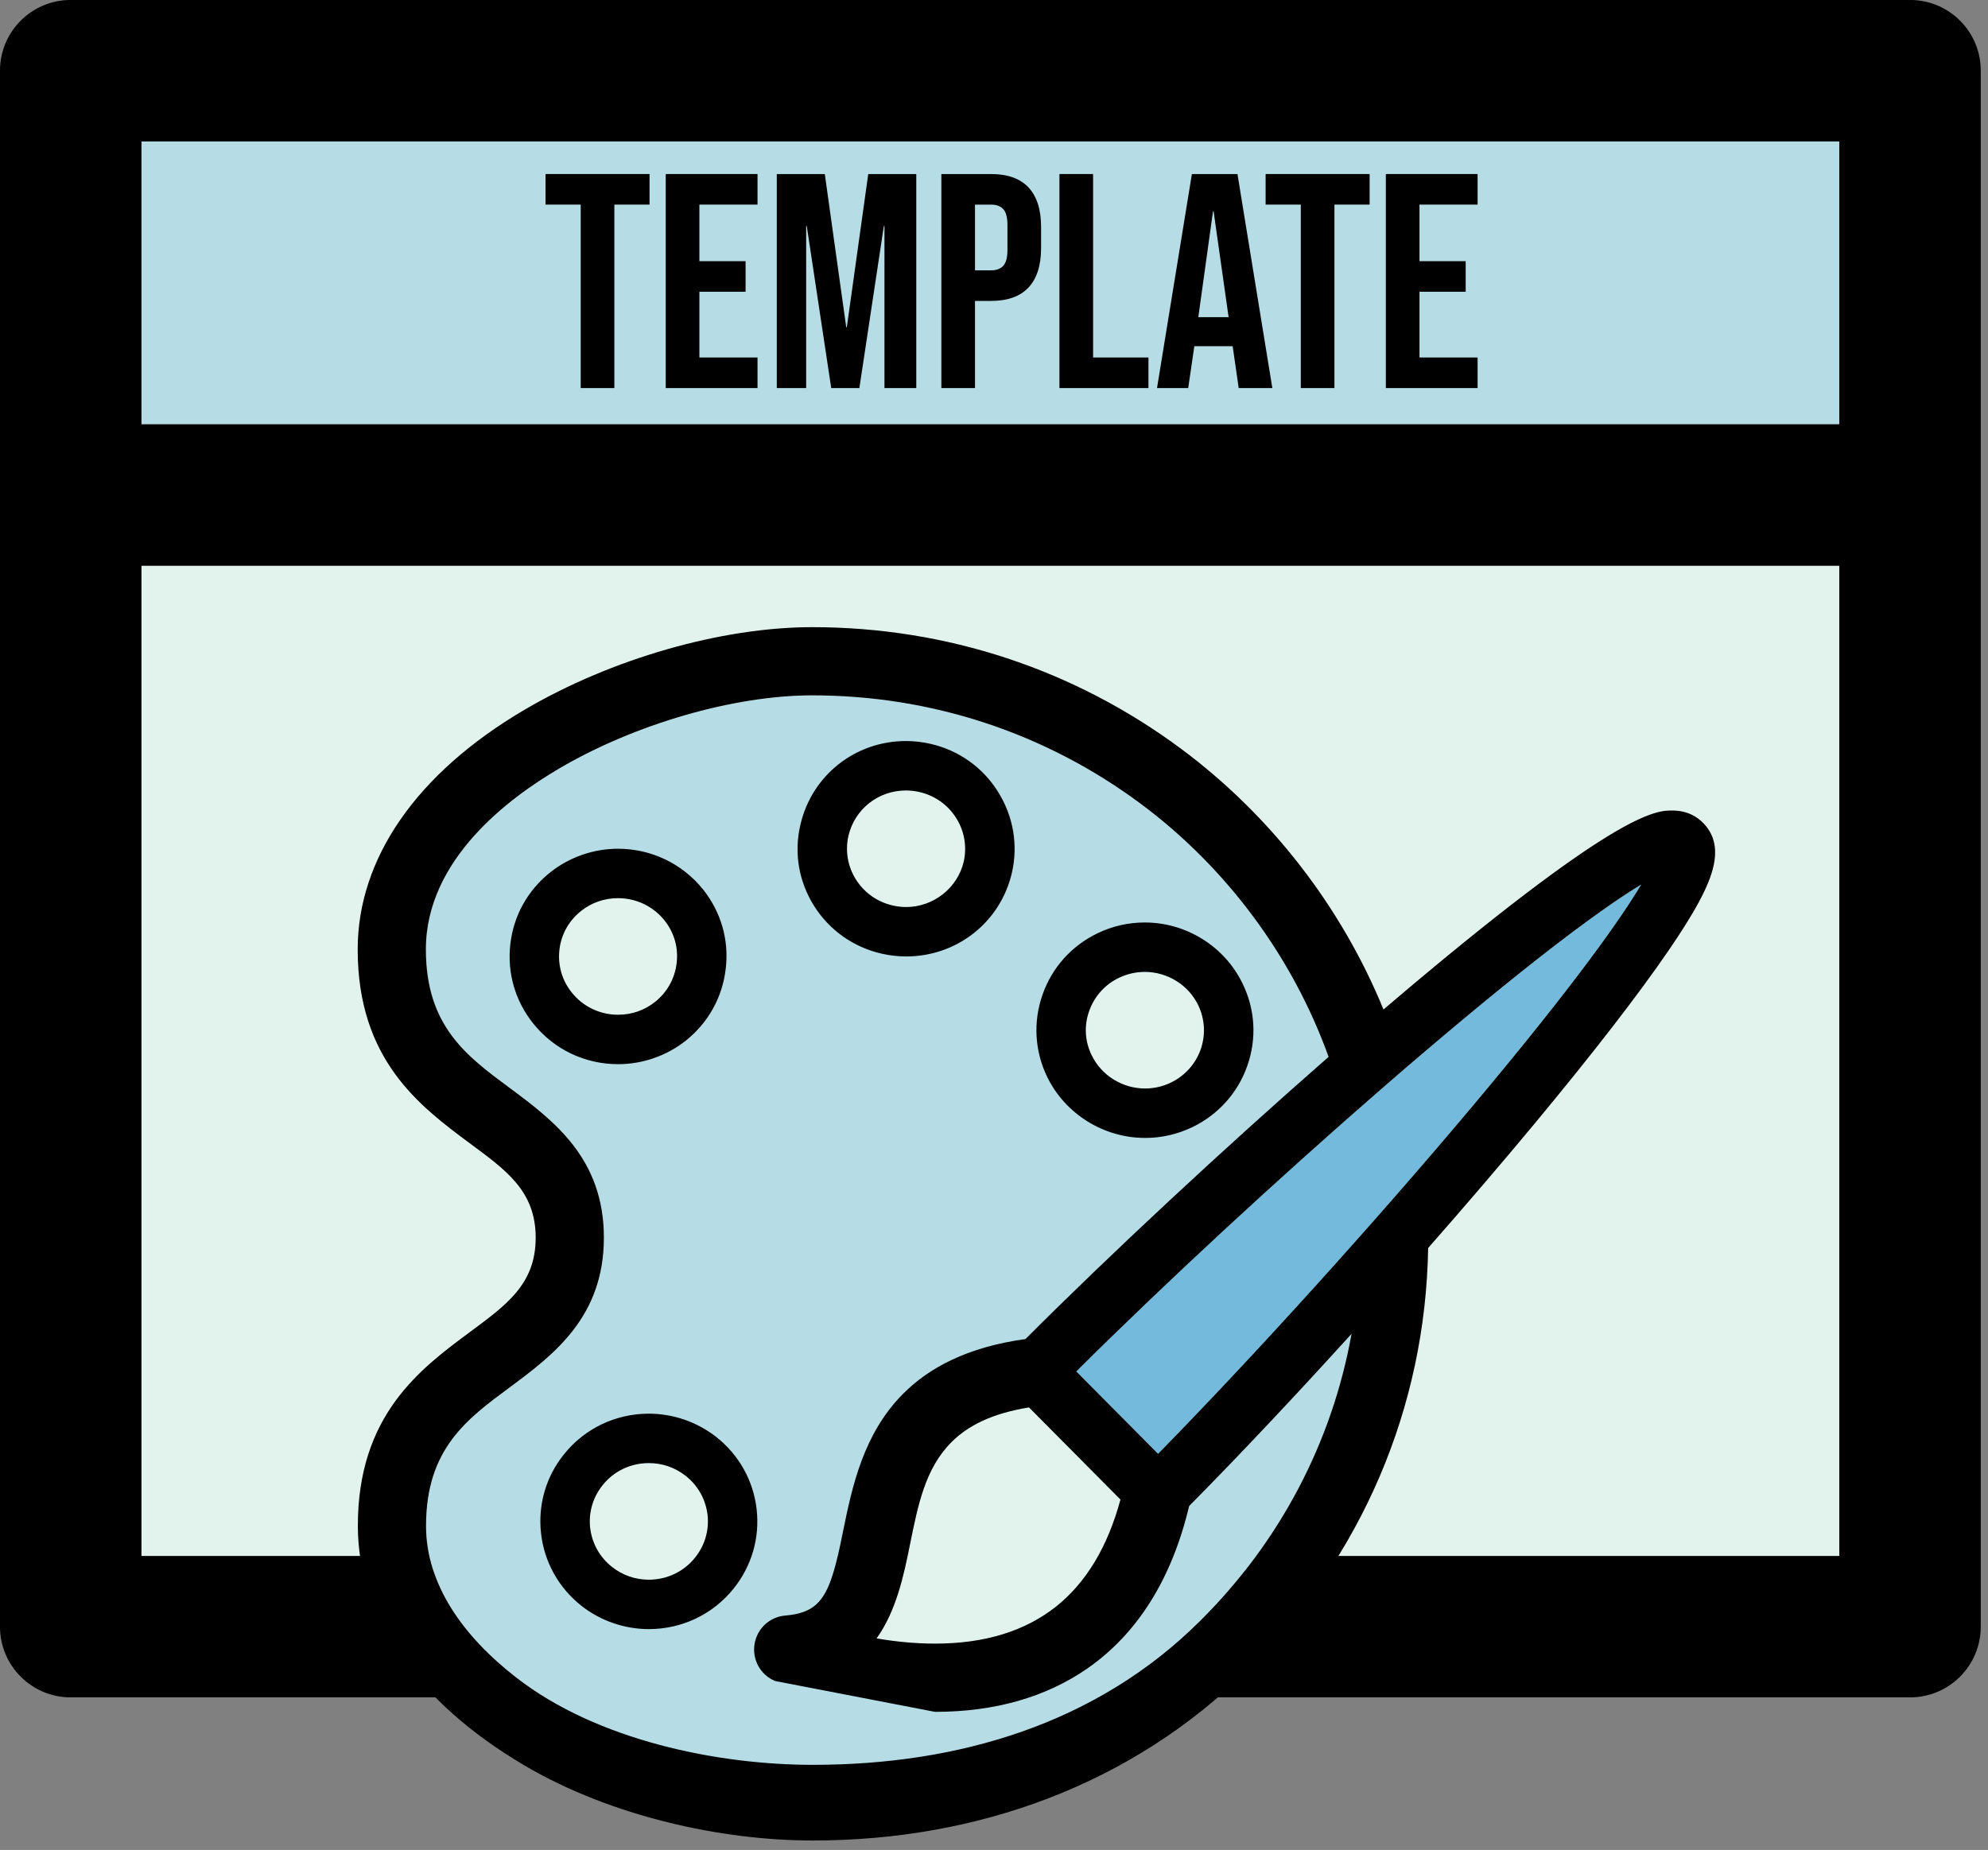 <?xml version="1.0" encoding="UTF-8" standalone="no"?>
<!DOCTYPE svg PUBLIC "-//W3C//DTD SVG 1.1//EN" "http://www.w3.org/Graphics/SVG/1.1/DTD/svg11.dtd">
<svg width="100%" height="100%" viewBox="0 0 130 121" version="1.1" xmlns="http://www.w3.org/2000/svg" xmlns:xlink="http://www.w3.org/1999/xlink" xml:space="preserve" xmlns:serif="http://www.serif.com/" style="fill-rule:evenodd;clip-rule:evenodd;stroke-linejoin:round;stroke-miterlimit:2;">
    <rect x="0" y="0" width="130" height="121" fill="#808080" stroke="none"/>
    <g transform="matrix(1,0,0,1,-1124.9,-28.617)">
        <g id="Layer_8" transform="matrix(3,0,0,3,654,0)">
            <g id="Dribbble-Light-Preview">
            </g>
        </g>
        <g id="Ebene1">
            <g transform="matrix(4.793,0,0,4.626,538.988,-124.046)">
                <path d="M124,39L124,35C124,35 148,35 148,35L148,39L124,39Z" style="fill:rgb(182,221,230);"/>
            </g>
            <g transform="matrix(4.626,0,0,4.626,563.075,-123.046)">
                <path d="M148,40.135L148,55L122.703,55L122.703,40.135L148,40.135Z" style="fill:rgb(226,243,238);"/>
            </g>
            <g transform="matrix(4.626,0,0,4.626,967.615,-97.962)">
                <path d="M40.742,51.362L35,51.362C34.448,51.362 34,50.914 34,50.362L34,28.362C34,27.809 34.448,27.362 35,27.362L61,27.362C61.552,27.362 62,27.809 62,28.362L62,50.362C62,50.914 61.552,51.362 61,51.362L50.461,51.362L52.406,49.362L60,49.362L60,35.362L36,35.362L36,49.362L39.446,49.362L40.742,51.362ZM36,33.362L36,29.362C36,29.362 60,29.362 60,29.362L60,33.362L36,33.362Z"/>
            </g>
            <g transform="matrix(0.794,0,0,1,1096.95,34)">
                <path d="M83.027,8L80.13,8L80.13,6L88.696,6L88.696,8L85.798,8L85.798,20L83.027,20L83.027,8Z" style="fill-rule:nonzero;"/>
                <path d="M90.031,6L97.589,6L97.589,8L92.802,8L92.802,11.7L96.606,11.7L96.606,13.7L92.802,13.7L92.802,18L97.589,18L97.589,20L90.031,20L90.031,6Z" style="fill-rule:nonzero;"/>
                <path d="M99.176,6L103.131,6L104.895,16.02L104.945,16.02L106.709,6L110.664,6L110.664,20L108.044,20L108.044,9.4L107.994,9.4L105.978,20L103.66,20L101.645,9.4L101.595,9.4L101.595,20L99.176,20L99.176,6Z" style="fill-rule:nonzero;"/>
                <path d="M112.73,6L116.811,6C118.189,6 119.222,6.293 119.91,6.88C120.599,7.467 120.943,8.327 120.943,9.46L120.943,10.84C120.943,11.973 120.599,12.833 119.91,13.42C119.222,14.007 118.189,14.3 116.811,14.3L115.501,14.3L115.501,20L112.73,20L112.73,6ZM116.811,12.3C117.265,12.3 117.605,12.2 117.832,12C118.059,11.8 118.172,11.46 118.172,10.98L118.172,9.32C118.172,8.84 118.059,8.5 117.832,8.3C117.605,8.1 117.265,8 116.811,8L115.501,8L115.501,12.3L116.811,12.3Z" style="fill-rule:nonzero;"/>
                <path d="M122.455,6L125.226,6L125.226,18L129.786,18L129.786,20L122.455,20L122.455,6Z" style="fill-rule:nonzero;"/>
                <path d="M133.364,6L137.117,6L139.989,20L137.218,20L136.714,17.22L136.714,17.26L133.565,17.26L133.061,20L130.491,20L133.364,6ZM136.387,15.36L135.152,8.44L135.102,8.44L133.893,15.36L136.387,15.36Z" style="fill-rule:nonzero;"/>
                <path d="M142.332,8L139.435,8L139.435,6L148.001,6L148.001,8L145.104,8L145.104,20L142.332,20L142.332,8Z" style="fill-rule:nonzero;"/>
                <path d="M149.336,6L156.894,6L156.894,8L152.107,8L152.107,11.7L155.912,11.7L155.912,13.7L152.107,13.7L152.107,18L156.894,18L156.894,20L149.336,20L149.336,6Z" style="fill-rule:nonzero;"/>
            </g>
            <g transform="matrix(3,0,0,3,150,5.68434e-14)">
                <path d="M349.39,42.233C349.113,43.258 348.648,44.038 347.989,44.563C347.311,45.104 346.431,45.373 345.356,45.374C345.352,45.375 345.348,45.374 345.345,45.374C344.897,45.374 344.464,45.327 344.074,45.26C344.499,44.666 344.665,43.892 344.805,43.206C344.805,43.206 344.805,43.206 344.805,43.206C344.974,42.373 345.127,41.563 345.702,40.984C346.064,40.62 346.595,40.353 347.397,40.224L349.39,42.233Z" style="fill:rgb(226,243,238);fill-rule:nonzero;"/>
            </g>
            <g transform="matrix(3,0,0,3,150,5.68434e-14)">
                <path d="M351.12,44.887C348.866,47.121 345.87,48.35 342.682,48.35L342.679,48.35C340.634,48.35 337.995,47.497 336.212,46.108C335.053,45.207 334.253,44.081 334.253,42.807C334.252,41.125 335.148,40.477 336.084,39.783C336.084,39.783 336.084,39.783 336.084,39.783C337.051,39.066 338.131,38.244 338.13,36.523C338.13,36.523 338.13,36.523 338.13,36.523C338.13,34.803 337.05,33.98 336.083,33.263C335.146,32.569 334.25,31.92 334.249,30.238C334.249,28.272 336.075,26.929 337.152,26.296C338.8,25.327 340.965,24.7 342.67,24.7L342.671,24.7C345.274,24.701 347.748,25.516 349.825,27.059C351.703,28.455 353.145,30.402 353.926,32.582C354.79,34.99 354.71,37.027 354.426,38.62C354.004,40.981 352.866,43.155 351.12,44.887L351.12,44.887Z" style="fill:rgb(182,221,230);fill-rule:nonzero;"/>
            </g>
            <g transform="matrix(3,0,0,3,150,5.68434e-14)">
                <path d="M349.39,42.233C349.113,43.258 348.648,44.038 347.989,44.563C347.311,45.104 346.431,45.373 345.356,45.374C345.352,45.375 345.348,45.374 345.345,45.374C344.897,45.374 344.464,45.327 344.074,45.26C344.499,44.666 344.665,43.892 344.805,43.206C344.805,43.206 344.805,43.206 344.805,43.206C344.974,42.373 345.127,41.563 345.702,40.984C346.064,40.62 346.595,40.353 347.397,40.224L349.39,42.233Z" style="fill:rgb(226,243,238);fill-rule:nonzero;"/>
            </g>
            <g transform="matrix(3,0,0,3,150,5.68434e-14)">
                <path d="M357.056,33.664C354.921,36.208 352.336,39.065 350.209,41.237L348.426,39.44C350.355,37.52 352.83,35.23 355.139,33.226C355.408,32.993 355.675,32.762 355.939,32.537C358.618,30.252 360.022,29.258 360.739,28.825C360.311,29.546 359.326,30.96 357.056,33.664Z" style="fill:rgb(116,186,220);fill-rule:nonzero;"/>
            </g>
            <path d="M1170.35,130.5C1169.62,131.416 1168.51,131.942 1167.33,131.942C1166.44,131.942 1165.61,131.652 1164.92,131.105C1164.11,130.468 1163.61,129.56 1163.49,128.548C1163.38,127.54 1163.67,126.547 1164.31,125.753C1165.04,124.838 1166.14,124.313 1167.33,124.313C1168.21,124.313 1169.05,124.603 1169.74,125.15C1170.55,125.787 1171.05,126.695 1171.17,127.708C1171.28,128.715 1170.99,129.706 1170.35,130.5ZM1196.12,94.752C1196.46,93.787 1197.15,93.011 1198.08,92.567C1198.62,92.314 1199.18,92.186 1199.76,92.186C1201.24,92.186 1202.61,93.036 1203.25,94.353C1203.69,95.264 1203.75,96.292 1203.42,97.247C1203.08,98.213 1202.38,98.99 1201.45,99.434C1200.92,99.687 1200.36,99.814 1199.78,99.814C1198.3,99.814 1196.93,98.963 1196.29,97.645C1195.84,96.735 1195.78,95.708 1196.12,94.752ZM1162.3,93.549C1161.65,92.753 1161.37,91.758 1161.48,90.749C1161.59,89.738 1162.1,88.832 1162.9,88.198C1163.59,87.651 1164.43,87.363 1165.31,87.363C1166.5,87.363 1167.6,87.888 1168.34,88.801C1168.98,89.594 1169.27,90.586 1169.15,91.594C1169.04,92.608 1168.53,93.517 1167.73,94.155C1167.04,94.701 1166.21,94.99 1165.32,94.99C1164.14,94.99 1163.03,94.464 1162.3,93.549ZM1180.38,83.288C1180.79,81.54 1182.33,80.319 1184.14,80.319C1184.43,80.319 1184.72,80.352 1185.01,80.417C1186.02,80.646 1186.88,81.252 1187.43,82.123C1187.97,82.981 1188.14,83.996 1187.92,84.979C1187.52,86.697 1185.94,87.944 1184.16,87.944C1183.87,87.944 1183.57,87.912 1183.29,87.847C1182.28,87.619 1181.42,87.014 1180.87,86.143C1180.33,85.285 1180.16,84.272 1180.38,83.288Z" style="fill:rgb(226,243,238);fill-rule:nonzero;"/>
            <path d="M1236.26,82.43C1235.9,82.069 1235.27,81.631 1234.26,81.631C1233.76,81.631 1232.84,81.596 1230.05,83.303C1227.45,84.893 1223.09,88.072 1215.62,94.433C1215.53,94.504 1215.45,94.575 1215.37,94.646C1212.62,87.934 1208.01,81.963 1202.14,77.597C1195.13,72.393 1186.79,69.64 1178.02,69.638L1178.01,69.638C1172.08,69.638 1164.87,71.705 1159.2,75.041C1152.13,79.195 1148.29,84.782 1148.29,90.715C1148.29,90.715 1148.29,90.715 1148.29,90.715C1148.29,97.922 1152.33,100.952 1155.59,103.374C1157.98,105.147 1159.93,106.504 1159.93,109.571C1159.93,112.638 1157.98,113.994 1155.6,115.764C1155.6,115.764 1155.6,115.764 1155.6,115.764C1152.33,118.185 1148.3,121.214 1148.3,128.422C1148.3,134.354 1152.15,139.942 1159.21,144.099C1164.89,147.439 1172.1,148.998 1178.03,149L1178.05,149C1188.8,149 1198.9,145.363 1206.5,137.829C1213.95,130.443 1218.12,120.67 1218.29,110.247C1220.75,107.447 1223.13,104.665 1225.31,102.04C1229.12,97.446 1232.05,93.656 1234.02,90.775C1235.64,88.403 1236.69,86.571 1236.97,85.171C1237.2,84.044 1236.97,83.15 1236.26,82.43ZM1203.36,134.661C1196.6,141.362 1187.61,144.051 1178.05,144.051L1178.04,144.051C1171.9,144.049 1163.99,142.49 1158.63,138.325C1155.16,135.62 1152.76,132.242 1152.76,128.42C1152.76,123.375 1155.44,121.43 1158.25,119.348C1158.25,119.348 1158.25,119.348 1158.25,119.348C1161.15,117.199 1164.39,114.733 1164.39,109.57C1164.39,109.57 1164.39,109.57 1164.39,109.57C1164.39,104.408 1161.15,101.941 1158.25,99.79C1155.44,97.707 1152.75,95.76 1152.75,90.714C1152.75,84.817 1158.22,80.788 1161.46,78.888C1166.4,75.981 1172.89,74.099 1178.01,74.099L1178.01,74.099C1185.82,74.102 1193.24,76.549 1199.48,81.178C1205.11,85.364 1209.43,91.207 1211.78,97.745C1204.91,103.758 1197.52,110.631 1191.96,116.2C1188.15,116.729 1185.64,118.08 1183.94,119.797C1181.36,122.396 1180.62,125.866 1180.04,128.727C1180.04,128.727 1180.04,128.727 1180.04,128.727C1179.81,129.875 1179.6,130.845 1179.34,131.648C1179.07,132.483 1178.76,133.122 1178.27,133.563C1177.8,133.99 1177.15,134.213 1176.26,134.285C1176.26,134.285 1176.26,134.285 1176.26,134.285C1175.23,134.367 1174.4,135.143 1174.24,136.161C1174.08,137.179 1174.63,138.175 1175.59,138.569L1186.04,140.585C1189.94,140.585 1193.28,139.63 1195.98,137.765C1195.98,137.765 1195.98,137.765 1195.98,137.765C1199.26,135.496 1201.52,131.922 1202.66,127.124C1205.93,123.819 1209.6,119.919 1213.28,115.86C1212.01,122.942 1208.6,129.465 1203.36,134.661L1203.36,134.661ZM1198.17,126.698C1197.34,129.775 1195.94,132.114 1193.97,133.69C1191.93,135.313 1189.29,136.118 1186.07,136.123C1186.06,136.124 1186.05,136.123 1186.04,136.123C1184.69,136.123 1183.39,135.982 1182.22,135.781C1183.5,133.999 1184,131.676 1184.41,129.617C1184.41,129.617 1184.41,129.617 1184.41,129.617C1184.92,127.12 1185.38,124.689 1187.11,122.953C1188.19,121.86 1189.79,121.06 1192.19,120.672L1198.17,126.698ZM1171.75,122.615C1170.49,121.626 1168.93,121.082 1167.33,121.082C1165.16,121.082 1163.14,122.046 1161.79,123.727C1160.6,125.198 1160.07,127.039 1160.28,128.91C1160.49,130.785 1161.43,132.465 1162.91,133.64C1164.16,134.629 1165.73,135.173 1167.33,135.173C1169.5,135.173 1171.52,134.207 1172.87,132.525C1174.05,131.056 1174.59,129.217 1174.38,127.347C1174.17,125.472 1173.23,123.791 1171.75,122.615ZM1170.35,130.5C1169.62,131.416 1168.51,131.942 1167.33,131.942C1166.44,131.942 1165.61,131.652 1164.92,131.105C1164.11,130.468 1163.61,129.56 1163.49,128.548C1163.38,127.54 1163.67,126.547 1164.31,125.753C1165.04,124.838 1166.14,124.313 1167.33,124.313C1168.21,124.313 1169.05,124.603 1169.74,125.15C1170.55,125.787 1171.05,126.695 1171.17,127.708C1171.28,128.715 1170.99,129.706 1170.35,130.5ZM1221.17,100.993C1214.76,108.624 1207.01,117.194 1200.63,123.71L1195.28,118.32C1201.07,112.559 1208.49,105.691 1215.42,99.679C1216.22,98.978 1217.03,98.287 1217.82,97.612C1225.86,90.757 1230.07,87.773 1232.22,86.475C1230.93,88.637 1227.98,92.881 1221.17,100.993ZM1199.78,103.046C1200.85,103.046 1201.88,102.813 1202.85,102.351C1204.56,101.531 1205.85,100.097 1206.47,98.312C1207.09,96.539 1206.98,94.631 1206.15,92.941C1204.98,90.519 1202.47,88.954 1199.76,88.954C1198.69,88.954 1197.66,89.188 1196.69,89.65C1194.98,90.468 1193.69,91.901 1193.07,93.686C1192.45,95.46 1192.56,97.369 1193.38,99.059C1194.56,101.481 1197.07,103.046 1199.78,103.046ZM1196.12,94.752C1196.46,93.787 1197.15,93.011 1198.08,92.567C1198.62,92.314 1199.18,92.186 1199.76,92.186C1201.24,92.186 1202.61,93.036 1203.25,94.353C1203.69,95.264 1203.75,96.292 1203.42,97.247C1203.08,98.213 1202.38,98.99 1201.45,99.434C1200.92,99.687 1200.36,99.814 1199.78,99.814C1198.3,99.814 1196.93,98.963 1196.29,97.645C1195.84,96.735 1195.78,95.708 1196.12,94.752ZM1169.74,96.688C1171.22,95.512 1172.15,93.831 1172.36,91.956C1172.58,90.086 1172.04,88.247 1170.86,86.775C1169.5,85.095 1167.48,84.131 1165.31,84.131C1163.72,84.131 1162.15,84.674 1160.9,85.661C1159.41,86.835 1158.48,88.513 1158.27,90.387C1158.06,92.259 1158.59,94.101 1159.78,95.575C1161.13,97.257 1163.15,98.222 1165.32,98.222C1166.92,98.222 1168.49,97.677 1169.74,96.688ZM1162.3,93.549C1161.65,92.753 1161.37,91.758 1161.48,90.749C1161.59,89.738 1162.1,88.832 1162.9,88.198C1163.59,87.651 1164.43,87.363 1165.31,87.363C1166.5,87.363 1167.6,87.888 1168.34,88.801C1168.98,89.594 1169.27,90.586 1169.15,91.594C1169.04,92.608 1168.53,93.517 1167.73,94.155C1167.04,94.701 1166.21,94.99 1165.32,94.99C1164.14,94.99 1163.03,94.464 1162.3,93.549ZM1182.58,90.999C1183.1,91.117 1183.63,91.176 1184.16,91.176C1187.48,91.176 1190.33,88.926 1191.07,85.702C1191.49,83.874 1191.16,81.991 1190.16,80.401C1189.16,78.799 1187.58,77.685 1185.73,77.265C1185.2,77.147 1184.67,77.086 1184.14,77.086C1180.82,77.086 1177.98,79.339 1177.24,82.563C1176.81,84.39 1177.13,86.272 1178.13,87.863C1179.14,89.468 1180.72,90.582 1182.58,90.999ZM1180.38,83.288C1180.79,81.54 1182.33,80.319 1184.14,80.319C1184.43,80.319 1184.72,80.352 1185.01,80.417C1186.02,80.646 1186.88,81.252 1187.43,82.123C1187.97,82.981 1188.14,83.996 1187.92,84.979C1187.52,86.697 1185.94,87.944 1184.16,87.944C1183.87,87.944 1183.57,87.912 1183.29,87.847C1182.28,87.619 1181.42,87.014 1180.87,86.143C1180.33,85.285 1180.16,84.272 1180.38,83.288Z" style="fill-rule:nonzero;"/>
        </g>
    </g>
</svg>
